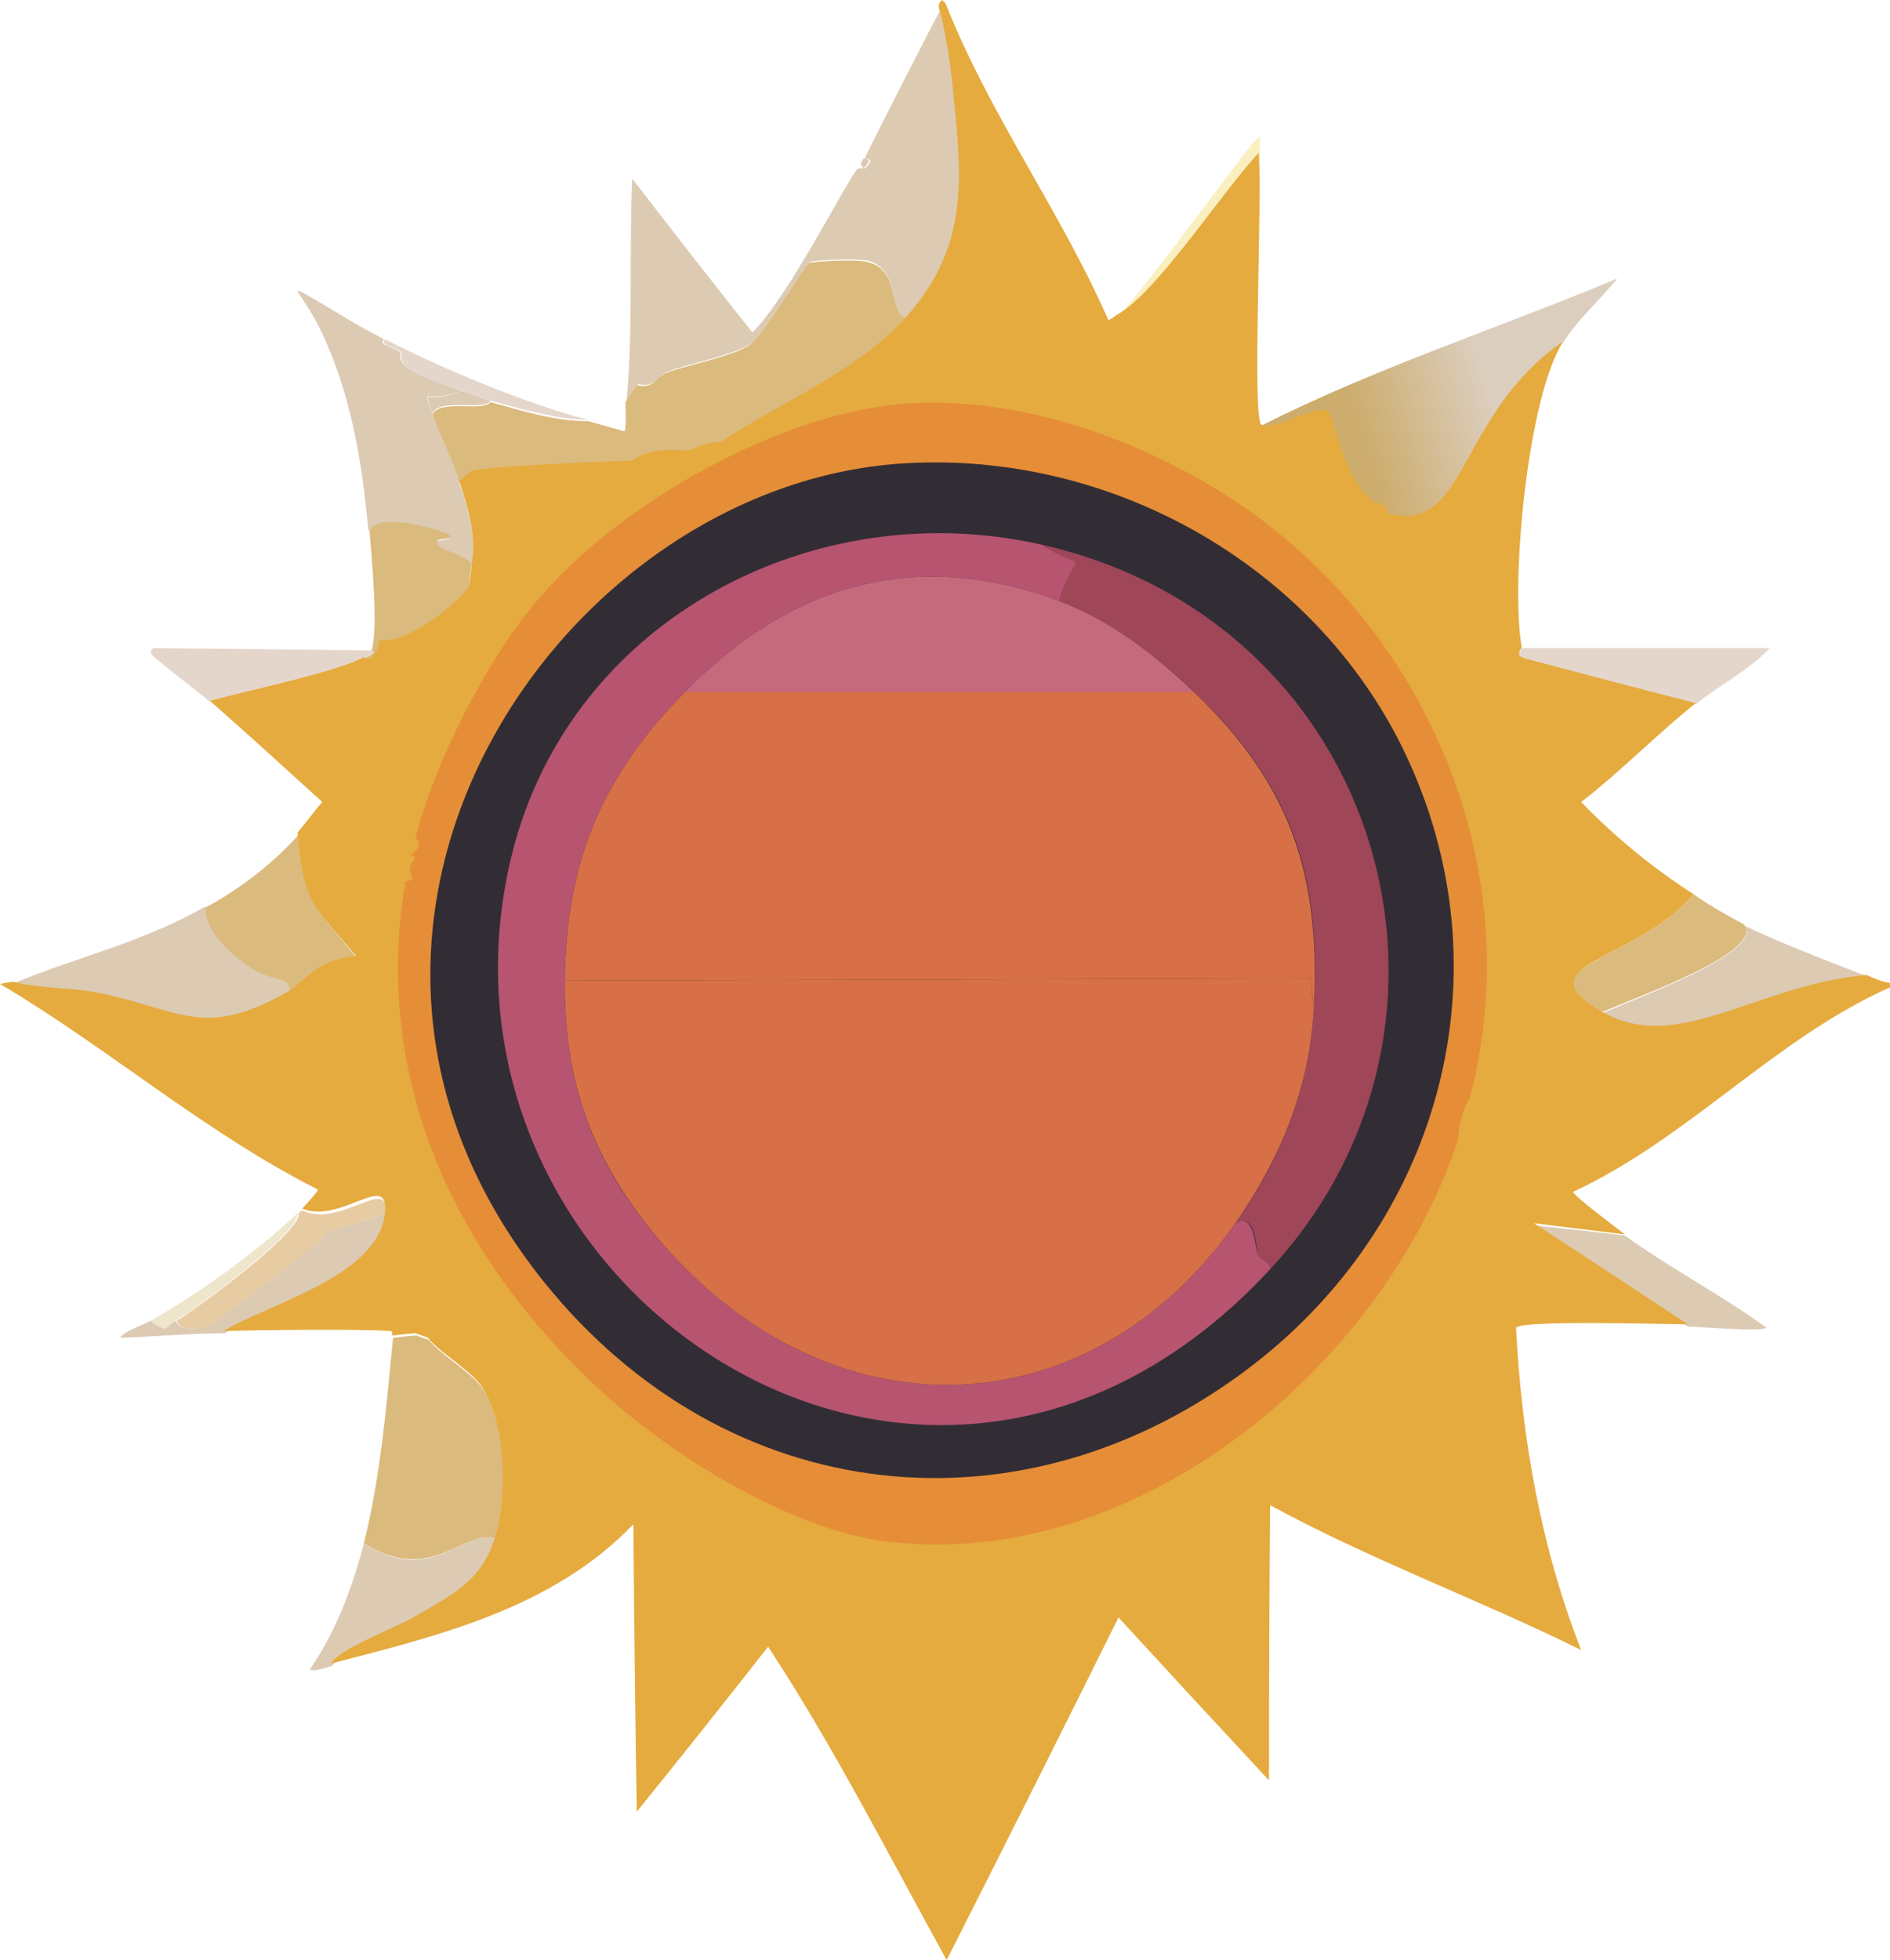 <?xml version="1.0" encoding="UTF-8"?>
<svg id="Layer_2" data-name="Layer 2" xmlns="http://www.w3.org/2000/svg" xmlns:xlink="http://www.w3.org/1999/xlink" viewBox="0 0 168.3 174.5">
  <defs>
    <style>
      .cls-1 {
        fill: url(#linear-gradient);
      }

      .cls-1, .cls-2, .cls-3, .cls-4, .cls-5, .cls-6, .cls-7, .cls-8, .cls-9, .cls-10, .cls-11, .cls-12, .cls-13, .cls-14 {
        stroke-width: 0px;
      }

      .cls-2 {
        fill: #c56a7d;
      }

      .cls-3 {
        fill: #dbba7d;
      }

      .cls-4 {
        fill: #dccab3;
      }

      .cls-5 {
        fill: #d77047;
      }

      .cls-6 {
        fill: #b75470;
      }

      .cls-7 {
        fill: #9f4659;
      }

      .cls-8 {
        fill: #322d34;
      }

      .cls-9 {
        fill: #e5d6cc;
      }

      .cls-10 {
        fill: #e5ab3f;
      }

      .cls-11 {
        fill: #faefbf;
      }

      .cls-12 {
        fill: #e68d37;
      }

      .cls-13 {
        fill: #eee5cb;
      }

      .cls-14 {
        fill: #e7cba2;
      }
    </style>
    <linearGradient id="linear-gradient" x1="132.97" y1="937" x2="121.51" y2="933.47" gradientTransform="translate(0 973) scale(1 -1)" gradientUnits="userSpaceOnUse">
      <stop offset="0" stop-color="#dccebe"/>
      <stop offset="1" stop-color="#cdad6d"/>
    </linearGradient>
  </defs>
  <g id="Layer_1-2" data-name="Layer 1">
    <g id="Sun-1">
      <g>
        <path class="cls-1" d="M144,24.8c-1.5,1.9-3.5,3.6-4.8,5.7-9.4,6.4-8.6,17.2-15.6,15.3-.4-1.3-.9-.8-1.1-.9-3.1-2.1-3.5-7.9-4.4-8.3-1.8-.1-4.3,1.8-5.8,1.3,10.3-5.2,21.2-8.7,31.7-13.1Z"/>
        <g>
          <path class="cls-4" d="M25.7,88.4c-7.7,4.4-9.7,1.4-17.3,0-2.3-.4-4.8-.3-7.1-.9,5.6-2.3,11.4-3.6,17-6.8-.1,2,2.2,4.2,3.8,5.2,2.3,1.7,3.9.9,3.6,2.5Z"/>
          <path class="cls-3" d="M25.7,88.4c.3-1.6-1.3-.8-3.6-2.4-1.6-1.1-3.9-3.2-3.8-5.2,3-1.6,6.1-4,8.3-6.5.6,6.3,1.5,6.5,5.2,11-3.8.4-4.4,2.1-6.1,3.1Z"/>
        </g>
        <g>
          <path class="cls-4" d="M166.2,86.9c-9.9.9-16.7,7.1-23.5,3.3,3.1-1.4,14.4-5.4,12.6-7.8,3.6,1.7,7.3,3.1,10.9,4.5Z"/>
          <path class="cls-3" d="M155.3,82.3c1.8,2.5-9.5,6.4-12.6,7.8-7.5-4.2,3-4.4,8.1-10.5,1.4,1,3,1.9,4.5,2.7Z"/>
        </g>
        <path class="cls-9" d="M151,62.7q-7.5-2-14.9-3.9-.4-.2-.8-.3c-.1-.5.2-.6.2-.8h22.1c-1.9,2-4.5,3.3-6.6,5Z"/>
        <path class="cls-4" d="M144.7,110c4,2.9,8.6,5.3,12.6,8.2-.3.4-6.1-.1-7-.1q-6.9-4.5-13.7-9,4,.4,8.1.9Z"/>
        <path class="cls-9" d="M33.1,57.9c.5.2-.3.4-.7.7-2.4,1.3-10.5,3-13.7,3.9-.6-.6-5.2-4-5.3-4.4q.1-.2.2-.4,9.7.1,19.5.2Z"/>
        <g>
          <g>
            <path class="cls-3" d="M44.2,137c-2.8-1-5.8,4.2-11.8.4,1.5-6,2-12.2,2.6-18.3.1,0,1.7-.2,2.1-.2q.5.2,1.1.4c1.1,1.4,3.9,2.9,4.9,4.5,2.1,3.4,2.1,9.6,1.1,13.2Z"/>
            <path class="cls-4" d="M44.2,137c-1.2,4-3.9,5.2-7.3,7.2-2,1.2-6.8,2.9-7.3,4.1-.3.1-1.8.6-2,.3,2.3-3.3,3.8-7.3,4.8-11.2,6,3.9,8.9-1.4,11.8-.4Z"/>
          </g>
          <g>
            <path class="cls-4" d="M34.4,108c-.4,5.7-10.3,8.2-14.4,10.7-3.1,0-6.2.3-9.3.4.4-.6,1.9-1.1,2.7-1.5,1.6,1.1,1.2.6,2.2,0,.7.9,1.8.9,2.9.4.6-.2,9.7-6.9,10.5-8.3q2.7-.8,5.4-1.7Z"/>
            <path class="cls-14" d="M34.4,108q-2.7.9-5.3,1.7c-.8,1.3-9.8,8-10.5,8.3-1.1.5-2.3.5-2.9-.4,1.4-.8,11.2-7.9,10.9-9.6.3-.3.4-.2.4-.2,3.4,1.5,7.6-3.2,7.4.2Z"/>
            <path class="cls-13" d="M15.6,117.6c-1,.6-.6,1.1-2.2,0,4.4-2.5,9.4-6.1,13.1-9.6.3,1.7-9.5,8.8-10.9,9.6Z"/>
          </g>
        </g>
        <path class="cls-4" d="M80.8,28.3c-1.7-.2-.6-4-3.2-5-1.1-.4-5.2-.1-5.4,0-.4.2-4.1,6.4-5.2,7.2-1.5,1.1-5.8,1.9-7.6,2.6-1.1.5-1,1.4-2.6,1.1q-.5.8-1,1.5c.6-6.6.2-13.2.5-19.8q5.3,6.9,10.7,13.7c3.2-3.2,8.2-13.1,9.3-14.5.2-.2.6-.1.7-.1.4-.4.9-.8,0-.9.3-.7,6.4-12.7,6.8-13.3.6,2,1.1,5.5,1.3,7.7.6,7.8,1.1,13.5-4.3,19.8Z"/>
        <path class="cls-3" d="M80.8,28.3c-4.3,5-11.3,7.7-16.7,11.3-.8-.3-2.1.5-2.8.7-.4.1-3.2-.5-5,.9-3,.1-12.5.5-14.2.9-.4.1-.8.7-1.2.9-.6-2.1-1.7-4-2.4-6.1.7-1.4,4.4-.2,5.2-1.1,2.9.8,5.7,1.7,8.7,1.7,1.1.3,2.1.6,3.2.9.2-.2.1-2.2.1-2.6q.5-.8,1-1.5c1.6.3,1.5-.6,2.6-1.1,1.8-.7,6.2-1.5,7.6-2.6,1.1-.8,4.8-7,5.2-7.2.2-.1,4.4-.4,5.4,0,2.7.8,1.6,4.7,3.3,4.9Z"/>
        <g>
          <path class="cls-4" d="M27.4,26.3c2.3,1.3,4.4,2.7,6.8,3.9-.5.5.4.5,1.5,1.2-.7,1.6,4,2.8,5.4,3.4-3.1,1.3-3.6-.7-2.6,2,.7,2.1,1.8,4,2.4,6.1.8,2.6,1.5,4.7,1.1,7.4-.4-1.1-3.6-1.2-3.1-2.1.1-.1,1.2-.1,1.1-.4-.1-.4-6.2-2.3-7.2-.5-.5-5.7-1.4-11.4-3.7-16.7-1.7-4.1-3.8-5.5-1.7-4.3Z"/>
          <path class="cls-3" d="M42,50.3c-.1.4-.2,1.8-.2,1.9-.6,1.4-5.6,5.3-8,4.9-.1,1.2-1,2.1-1.4,1.5.4-.2,1.2-.5.7-.7.6-2.1,0-8.2-.2-10.7.9-1.8,7.1.2,7.2.5.1.3-1,.3-1.1.4-.6.9,2.6,1.1,3,2.2Z"/>
          <path class="cls-9" d="M52.5,37.4c-3-.1-5.8-.9-8.7-1.7-.9-.3-1.7-.5-2.6-.9-1.5-.5-6.2-1.8-5.4-3.4-1.1-.7-2-.7-1.5-1.2,4.8,2.5,12.9,5.9,18.2,7.2Z"/>
        </g>
        <path class="cls-11" d="M112.2,13.7c-3.1,3.1-9.1,12.4-12.6,14.4,2.3-2.3,11.3-14.7,12-15.4.9-.9.5-.7.6,1Z"/>
        <path class="cls-4" d="M76.9,15c-.4-.5-.2-.5,0-.9.9.1.3.5,0,.9Z"/>
        <path class="cls-4" d="M43.7,35.7c-.8.9-4.5-.3-5.2,1.1-.9-2.7-.5-.6,2.6-2,.9.3,1.7.6,2.6.9Z"/>
        <g>
          <path class="cls-10" d="M99.5,28c3.5-1.9,9.6-11.3,12.6-14.4.3,4.7-.6,23.3.2,24.2,1.5.5,3.9-1.4,5.8-1.3.9.4,1.3,6.2,4.4,8.3.1.1.7-.4,1.1.9,7,2,6.2-8.9,15.6-15.3-3.2,5-4.7,21.5-3.7,27.2,0,.2-.3.3-.2.8q.4.2.8.3,7.5,2,14.9,3.9c-3.5,2.8-6.7,6.1-10.2,8.8,3,3.1,6.4,5.9,10,8.2-5.1,6.1-15.5,6.2-8.1,10.5,6.8,3.8,13.6-2.4,23.5-3.3.7.3,1.3.6,2.1.7v.4c-10.3,4.6-17.9,13.4-28.2,18.2-.1.3,4.1,3.4,4.6,3.8q-4-.5-8.1-1,6.9,4.5,13.7,9c-1.7,0-14.9-.4-15.3.3.5,9.8,2.2,19.5,5.8,28.7-9.1-4.5-18.7-8-27.7-12.9q-.1,12.3-.1,24.5-6.7-7.2-13.4-14.5-7.6,15.3-15.3,30.5c-5.2-9.4-10-18.9-15.9-27.9q-5.8,7.4-11.7,14.7-.2-12.8-.3-25.6c-7.2,7.5-17.3,9.9-26.9,12.4.5-1.2,5.3-3,7.3-4.1,3.4-2,6.1-3.2,7.3-7.2,1.1-3.6,1-9.8-1.1-13.2-1-1.6-3.8-3.1-4.9-4.5q-.5-.2-1.1-.4c-.4,0-2,.2-2.1.2,0,0,.1-.4-.1-.4-2.6-.2-11.3-.1-14.9,0,4.1-2.5,14-4.9,14.4-10.7.2-3.5-4,1.2-7.4-.2.2-.2,1.5-1.6,1.4-1.7-10.1-5.1-18.8-12.7-28.3-18.3.4-.1,1.1-.2,1.2-.2,2.2.6,4.8.5,7.1.9,7.6,1.4,9.6,4.4,17.3,0,1.7-1,2.4-2.8,6.1-3.2-3.8-4.5-4.7-4.7-5.2-11,.8-.9,1.4-1.8,2.2-2.7-3.3-3-6.7-6.1-10-9,3.2-.9,11.4-2.6,13.7-3.9.4.5,1.3-.3,1.4-1.5,2.4.4,7.3-3.5,8-4.9,0-.1.2-1.5.2-1.9.4-2.7-.3-4.8-1.1-7.4.4-.2.8-.8,1.2-.9,1.6-.4,11.2-.8,14.2-.9,1.9-1.4,4.6-.8,5-.9.7-.2,2-.9,2.8-.7,5.4-3.6,12.4-6.4,16.7-11.3,5.4-6.2,4.9-12,4.1-19.7-.2-2.3-.7-5.7-1.3-7.7,0,0-.1-.4.3-.7q.2.2.3.3c3.9,9.9,10.3,18.6,14.5,28.2.3-.1.5-.3.8-.5Z"/>
          <g>
            <path class="cls-12" d="M81.1,35.9c9.3-.5,18.9,2.7,26.8,7.4,18.5,11,28.5,33.3,23,54.4-1.1,1.8-1,3.7-1.1,3.9-6.8,20.3-28.9,38.5-51.1,35.6-8.4-1.1-18.9-7.6-25.1-13.3-13-11.9-20.5-27.7-17.5-45.4q.3-.1.7-.2c-1-1.6.9-1.8-.2-2.2,1.3-.9.4-1.4.4-1.5,1.8-7,6.7-16.7,11.6-22,7.3-8.2,21.5-16.1,32.5-16.7Z"/>
            <path class="cls-8" d="M79.8,41.3c18.2-1.4,36.4,8.3,44.8,24.7,9.9,19.5,4.2,42.2-13,55.5-20.5,15.8-46.9,12.8-63.1-7.3-25.3-31.4.9-70.5,31.3-72.9Z"/>
            <g>
              <path class="cls-6" d="M92.8,48.5c4.3,2.8,3.3-.3,1.5,5-12.9-4.8-24-1.4-33.3,8.1-7.4,7.5-10.6,15.1-10.7,25.7-.1,9.1,2.5,16.3,8.5,23.2,15.3,17.8,38.3,16.8,51.2-1.6,1.8-1,1.7,2.2,2,2.7.4.9,1.1.5,1.1,1.4-30.8,33.3-77.3,1-67.4-37.4,5.4-20.6,26.9-31.7,47.1-27.1Z"/>
              <path class="cls-7" d="M113.1,113c0-.9-.7-.5-1.1-1.4-.2-.5-.1-3.7-2-2.7,4.1-5.8,6.6-12,7-19.2.7-11.9-2.1-20-10.7-28.1-3.6-3.4-7.3-6.3-12-8.1,1.7-5.3,2.7-2.2-1.5-5,30.4,6.9,40.6,42.6,20.3,64.5Z"/>
              <g>
                <path class="cls-5" d="M117,89.7c-.4,7.2-2.9,13.3-7,19.2-12.9,18.4-35.9,19.4-51.2,1.6-6-7-8.6-14.1-8.5-23.2l66.4-.2q.1,1.3.3,2.6Z"/>
                <path class="cls-5" d="M106.3,61.6c8.6,8.2,11.3,16.2,10.7,28.1q-.2-1.3-.3-2.6l-66.4.2c.1-10.6,3.3-18.2,10.7-25.7q22.6,0,45.3,0Z"/>
              </g>
              <path class="cls-2" d="M94.3,53.5c4.7,1.8,8.4,4.7,12,8.1h-45.3c9.3-9.5,20.4-12.9,33.3-8.1Z"/>
            </g>
          </g>
        </g>
      </g>
    </g>
  </g>
</svg>
